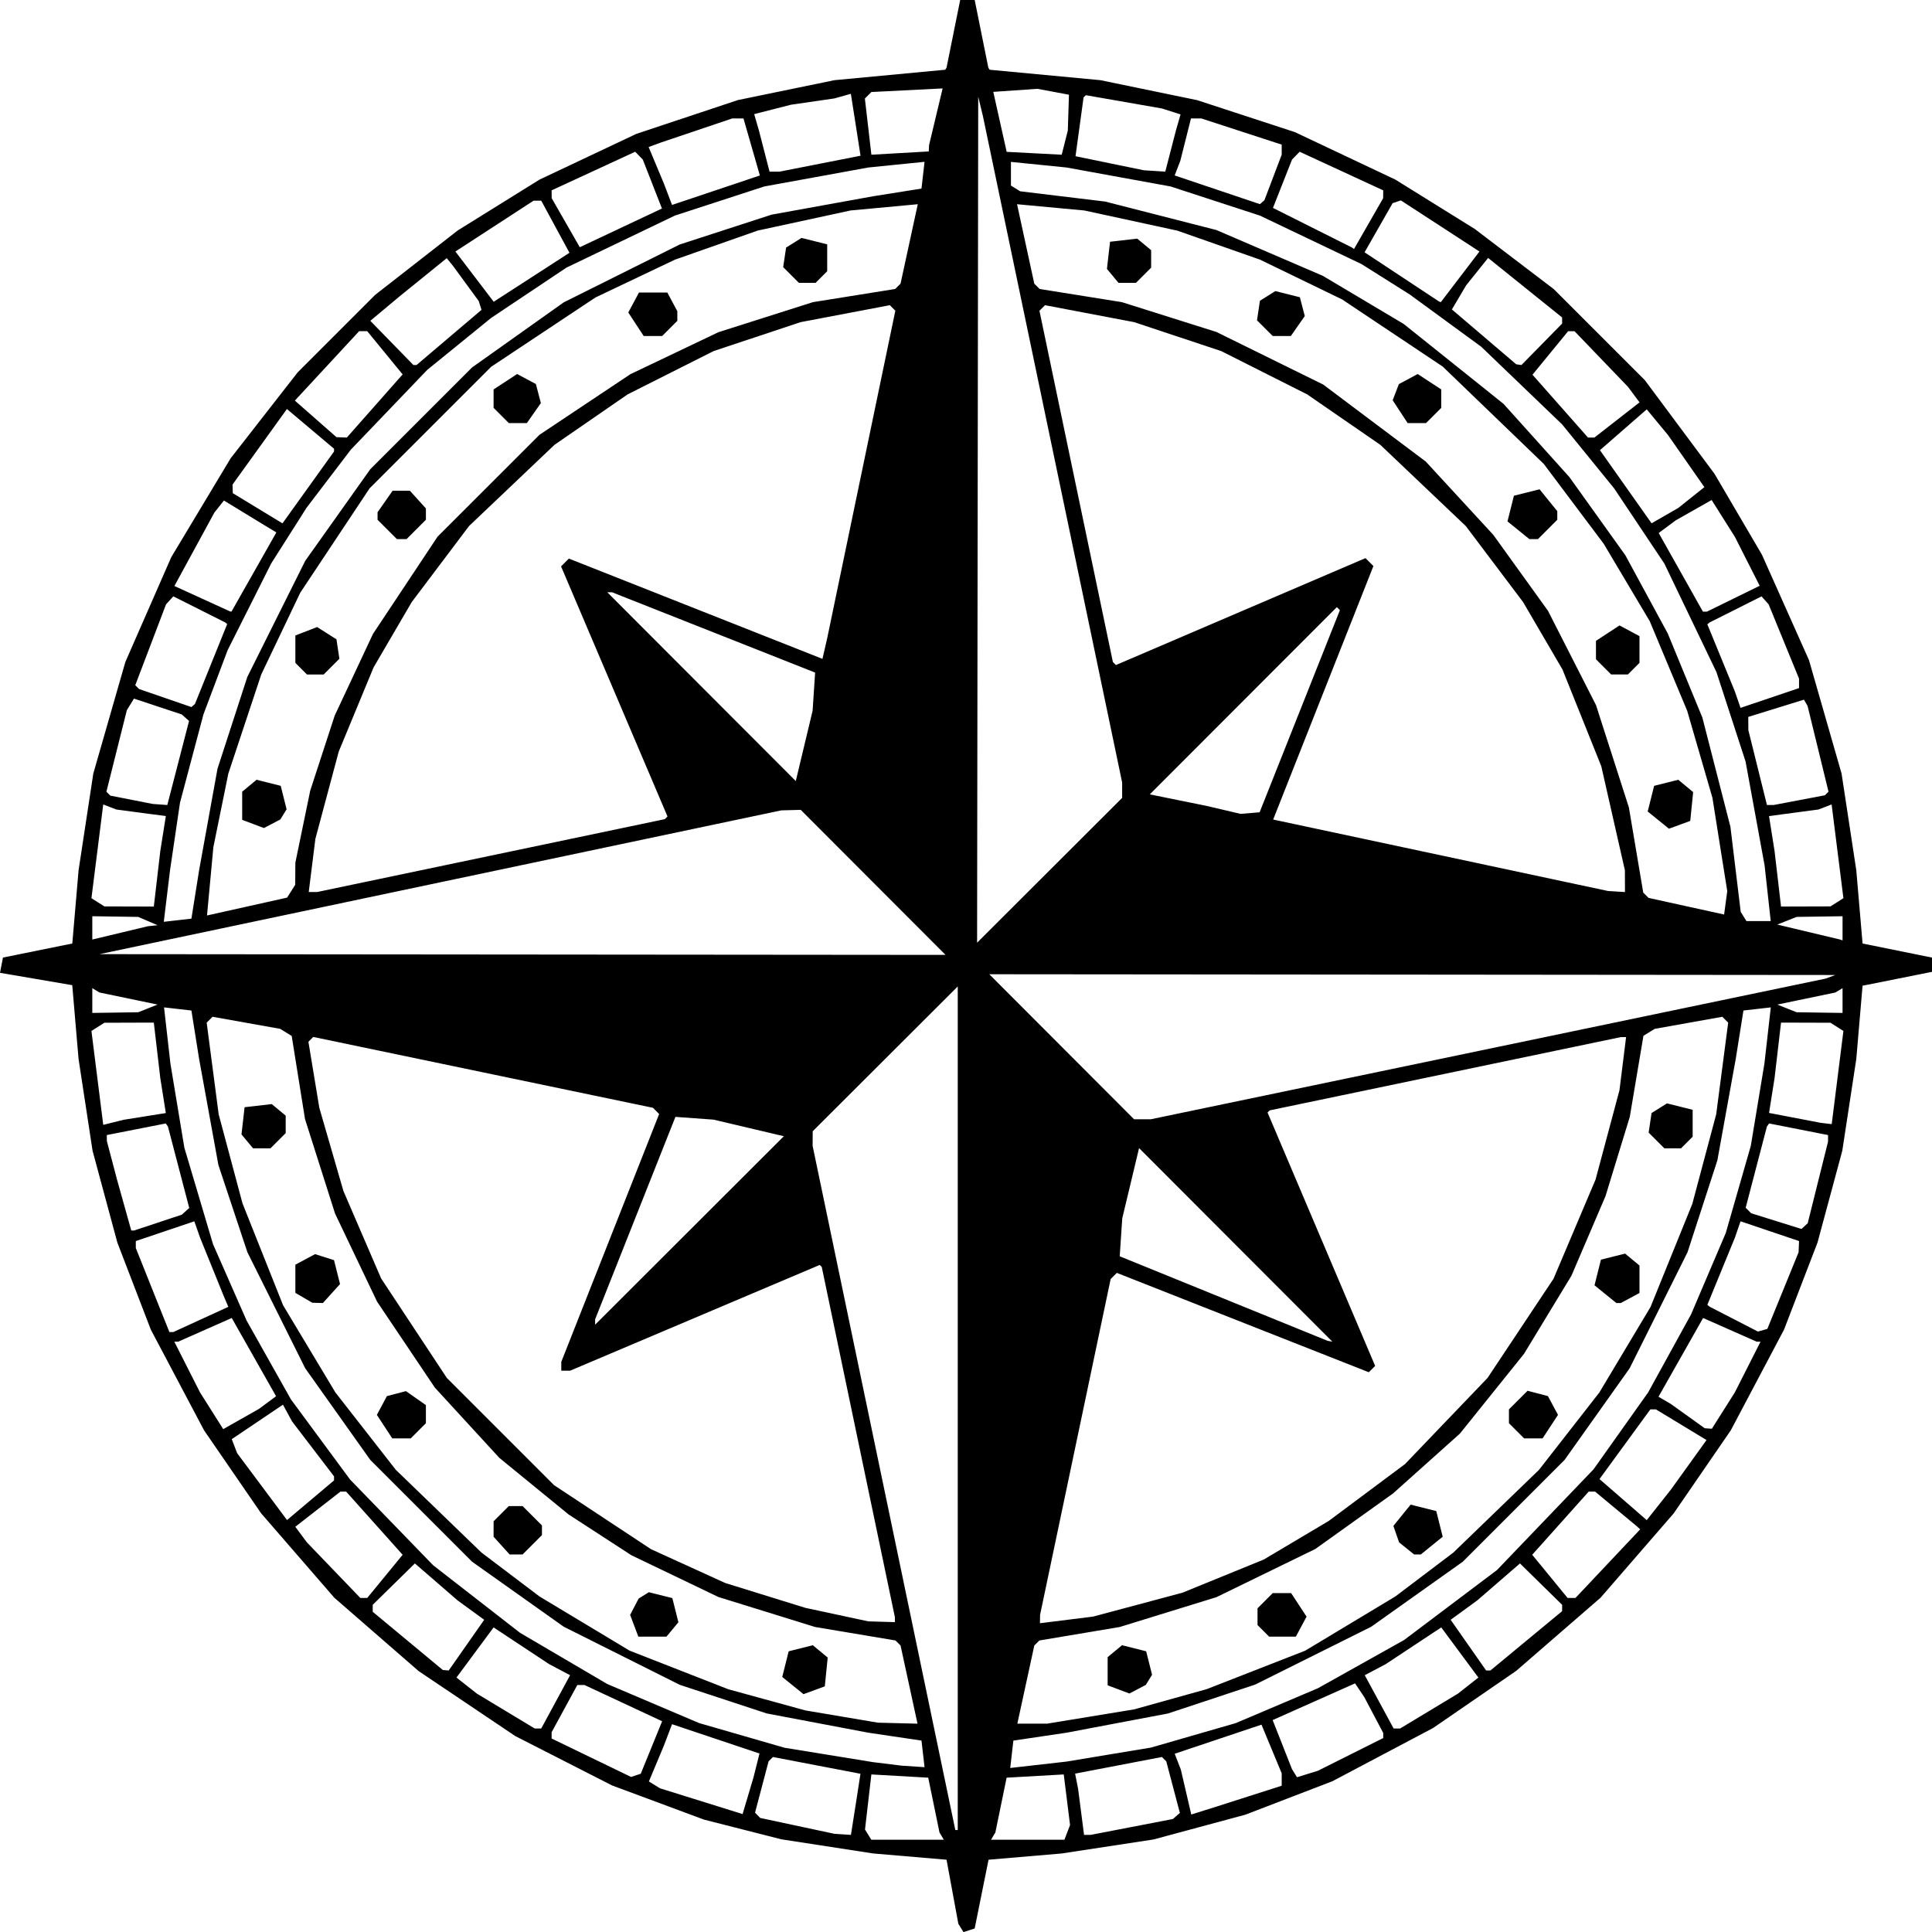 <?xml version="1.0" encoding="UTF-8" standalone="no"?>
<!-- Created with Inkscape (http://www.inkscape.org/) -->

<svg
   version="1.1"
   id="svg1099"
   width="399.589"
   height="399.606"
   viewBox="0 0 399.589 399.606"
   sodipodi:docname="Sekai logo.png"
   xmlns:inkscape="http://www.inkscape.org/namespaces/inkscape"
   xmlns:sodipodi="http://sodipodi.sourceforge.net/DTD/sodipodi-0.dtd"
   xmlns="http://www.w3.org/2000/svg"
   xmlns:svg="http://www.w3.org/2000/svg">
  <defs
     id="defs1103" />
  <sodipodi:namedview
     id="namedview1101"
     pagecolor="#505050"
     bordercolor="#eeeeee"
     borderopacity="1"
     inkscape:showpageshadow="0"
     inkscape:pageopacity="0"
     inkscape:pagecheckerboard="0"
     inkscape:deskcolor="#505050"
     showgrid="false" />
  <g
     inkscape:groupmode="layer"
     inkscape:label="Image"
     id="g1105"
     transform="translate(-49.911,-50.5)">
    <path
       style="fill:#000000"
       d="m 248.652,449.246 -0.531,-0.86 -1.22,-6.623 -1.22,-6.623 -7.59,-0.648 -7.59,-0.648 -9.494,-1.463 -9.494,-1.463 -8.006,-2.04 -8.006,-2.04 -9.5,-3.53 -9.5,-3.53 -10,-5.101 -10,-5.101 -10,-6.723 -10,-6.723 -8.724,-7.59 -8.724,-7.59 -7.564,-8.724 -7.564,-8.724 -5.904,-8.585 -5.904,-8.585 -5.506,-10.415 -5.506,-10.415 -3.461,-9 -3.461,-9 -2.564,-9.5 -2.564,-9.5 -1.449,-9.5 -1.449,-9.5 -0.651,-7.621 -0.651,-7.621 -7.471,-1.278 -7.471,-1.278 0.304,-1.578 0.304,-1.578 7.172,-1.452 7.172,-1.452 0.649,-7.572 0.649,-7.572 1.522,-10 1.522,-10 3.314,-11.538 3.314,-11.538 4.75,-10.845 4.75,-10.845 6.142,-10.226 6.142,-10.226 6.936,-8.89 6.936,-8.89 8.007,-8.007 8.007,-8.007 8.539,-6.662 8.539,-6.662 8.461,-5.259 8.461,-5.259 10,-4.724 10,-4.724 10.5,-3.498 10.5,-3.498 10,-2.06 10,-2.06 11.455,-1.079 11.455,-1.079 0.134,-0.212 0.134,-0.212 1.411,-7 1.411,-7 h 1.5 1.5 l 1.411,7 1.411,7 0.134,0.212 0.134,0.212 11.455,1.079 11.455,1.079 10,2.065 10,2.065 10.116,3.308 10.116,3.308 10.384,4.908 10.384,4.908 8.22,5.11 8.22,5.11 8.164,6.215 8.164,6.215 9.421,9.421 9.421,9.421 7.204,9.682 7.204,9.682 4.905,8.368 4.905,8.368 4.865,10.902 4.865,10.902 3.369,11.731 3.369,11.731 1.522,10 1.522,10 0.649,7.572 0.649,7.572 7.181,1.454 7.181,1.454 v 1.475 1.475 l -7.182,1.435 -7.182,1.435 -0.646,7.565 -0.646,7.565 -1.449,9.5 -1.449,9.5 -2.564,9.5 -2.564,9.5 -3.461,9 -3.461,9 -5.506,10.415 -5.506,10.415 -5.904,8.585 -5.904,8.585 -7.564,8.724 -7.564,8.724 -8.724,7.564 -8.724,7.564 -8.585,5.904 -8.585,5.904 -10.415,5.506 -10.415,5.506 -9,3.461 -9,3.461 -9.5,2.564 -9.5,2.564 -9.5,1.449 -9.5,1.449 -7.565,0.646 -7.565,0.646 -1.435,7.109 -1.435,7.109 -1.158,0.376 -1.158,0.376 z m -3.982,-18.996 -0.448,-0.75 -1.164,-5.664 -1.164,-5.664 -5.88,-0.336 -5.88,-0.336 -0.659,5.697 -0.659,5.697 0.651,1.053 0.651,1.053 h 7.5 7.5 z m 25.975,-0.766 0.582,-1.516 -0.652,-5.234 -0.652,-5.234 -5.908,0.336 -5.908,0.336 -1.164,5.664 -1.164,5.664 -0.448,0.75 -0.448,0.75 h 7.59 7.59 z m -44.148,-3.234 0.587,-3.75 0.397,-2.568 0.397,-2.568 -9.052,-1.735 -9.052,-1.735 -0.45,0.45 -0.45,0.45 -1.4,5.307 -1.4,5.307 0.534,0.547 0.534,0.546 7.679,1.641 7.679,1.641 1.705,0.109 L 225.909,430 Z M 284,428.361 l 8.5,-1.641 0.72,-0.63 0.72,-0.63 -1.407,-5.333 -1.407,-5.333 -0.45,-0.45 -0.45,-0.45 -8.976,1.721 -8.976,1.721 0.31,1.582 0.31,1.582 0.613,4.75 0.613,4.75 0.689,7.8e-4 0.689,7.7e-4 z M 248,341.762 V 254.525 L 233,269.5 l -15,14.975 -0.008,1.513 -0.008,1.512 14.758,70.75 14.758,70.75 0.25,3.7e-4 0.25,3.7e-4 v -87.237 z m -41.628,73.891 0.622,-2.477 -9.043,-3.033 -9.043,-3.033 -0.835,2.194 -0.835,2.194 -1.559,3.728 -1.559,3.728 1.141,0.705 1.141,0.705 8.549,2.667 8.549,2.667 1.125,-3.785 1.125,-3.785 z m 101.878,6.342 6.75,-2.159 v -1.285 -1.285 l -2.091,-5.032 -2.091,-5.032 -8.973,3.009 -8.973,3.009 0.635,1.639 0.635,1.639 1.078,4.646 1.078,4.646 2.602,-0.819 L 301.5,424.155 Z M 184.646,411.928 186.856,406.5 178.82,402.75 170.784,399 h -0.733 -0.733 l -2.659,4.885 L 164,408.771 v 0.651 0.651 l 8.219,3.974 8.219,3.974 0.999,-0.333 0.999,-0.333 z M 329.25,413.356 336,409.975 v -0.527 -0.527 l -1.961,-3.71 -1.961,-3.71 -0.952,-1.418 -0.952,-1.418 -8.522,3.797 -8.522,3.797 1.998,5.069 1.998,5.069 0.521,0.842 0.521,0.842 2.166,-0.672 2.166,-0.672 z M 240.816,413.25 240.5,410.5 l -5.5,-0.816 -5.5,-0.816 -10.5,-1.99 -10.5,-1.99 -9,-2.961 -9,-2.961 -12,-6.01 -12,-6.01 -9.477,-6.724 L 147.546,373.5 137.023,362.977 126.5,352.454 l -6.73,-9.477 -6.73,-9.477 -5.98,-12 -5.98,-12 -3,-9.026 -3,-9.026 -1.995,-10.974 -1.995,-10.974 -0.795,-5 -0.795,-5 -2.831,-0.324 -2.831,-0.324 0.661,5.824 0.661,5.824 1.44,8.686 1.44,8.686 2.965,9.98 2.965,9.98 3.475,7.904 3.475,7.904 4.585,8.153 4.585,8.153 6.109,8.276 6.109,8.276 8.596,8.872 8.596,8.872 8.984,6.983 8.984,6.983 9.016,5.294 9.016,5.294 9.5,4.04 9.5,4.04 8.841,2.554 8.841,2.554 9.159,1.488 9.159,1.488 3,0.369 3,0.369 2.316,0.15 2.316,0.15 z m 38.419,0.142 8.736,-1.448 8.764,-2.529 8.764,-2.529 8.5,-3.608 8.5,-3.608 8.916,-4.991 8.916,-4.991 9.601,-7.232 9.601,-7.232 9.983,-10.415 9.983,-10.415 5.642,-7.945 5.642,-7.945 4.44,-8.069 4.44,-8.069 3.595,-8.431 3.595,-8.431 2.585,-9 2.585,-9 1.407,-8.5 1.407,-8.5 0.661,-5.824 0.661,-5.824 -2.831,0.324 L 410.5,259.5 l -0.795,5 -0.795,5 -1.902,10.5 -1.902,10.5 -3.086,9.5 -3.086,9.5 -5.986,12 -5.986,12 -6.73,9.477 -6.73,9.477 -10.523,10.523 -10.523,10.523 -9.477,6.73 -9.477,6.73 -12,5.98 -12,5.98 -9,2.985 -9,2.985 -10.5,1.99 -10.5,1.99 -5.5,0.816 -5.5,0.816 -0.324,2.831 -0.324,2.831 5.824,-0.661 5.824,-0.661 z m -114.4,-10.904 2.986,-5.513 -2.161,-1.14 -2.161,-1.14 -5.75,-3.801 -5.75,-3.801 -3.84,5.185 -3.84,5.185 2.11,1.66 2.11,1.66 5.98,3.606 5.98,3.606 0.675,0.003 0.675,0.003 2.986,-5.513 z m 180.645,1.902 5.98,-3.606 2.11,-1.66 2.11,-1.66 -3.84,-5.185 -3.84,-5.185 -5.75,3.801 -5.75,3.801 -2.161,1.14 -2.161,1.14 2.986,5.513 2.986,5.513 0.675,-0.003 0.675,-0.003 5.98,-3.606 z m -107.556,-5.47 -1.754,-8.081 -0.522,-0.522 -0.522,-0.522 -8.313,-1.394 -8.313,-1.394 -10,-3.1 -10,-3.1 -9,-4.319 -9,-4.319 -6.498,-4.222 -6.498,-4.222 -7.164,-5.854 -7.164,-5.854 -6.662,-7.258 -6.662,-7.258 -5.977,-8.892 -5.977,-8.892 -4.345,-9.108 -4.345,-9.108 -3.108,-9.776 -3.108,-9.776 -1.376,-8.591 -1.376,-8.591 -1.19,-0.735 -1.19,-0.735 -6.994,-1.25 -6.994,-1.25 -0.608,0.608 -0.608,0.608 1.24,9.479 1.24,9.479 2.464,9.208 2.464,9.208 4.197,10.538 4.197,10.538 5.412,9.02 5.412,9.02 6.248,8 6.248,8 8.86,8.558 8.86,8.558 6,4.54 6,4.54 9.32,5.603 9.32,5.603 10.204,3.99 10.204,3.99 7.976,2.19 7.976,2.19 7.5,1.266 7.5,1.266 4.089,0.103 4.089,0.103 z m -24.026,0.2 -2.199,-1.781 0.666,-2.653 0.666,-2.653 2.498,-0.627 2.498,-0.627 1.538,1.276 1.538,1.276 -0.301,2.977 -0.301,2.977 -2.201,0.808 -2.201,0.808 z M 181.086,386.75 l -0.85,-2.25 0.887,-1.694 0.887,-1.694 1.051,-0.65 1.051,-0.65 2.428,0.609 2.428,0.609 0.627,2.498 0.627,2.498 -1.234,1.487 L 187.755,389 h -2.91 -2.91 z M 153.655,370.171 152,368.343 v -1.6 -1.6 l 1.571,-1.571 L 155.143,362 H 156.571 158 l 2,2 2,2 v 1 1 l -2,2 -2,2 h -1.345 -1.345 z m -24.203,-24.604 -1.594,-2.433 1.039,-1.942 1.039,-1.942 1.967,-0.514 1.967,-0.514 2.065,1.446 2.065,1.446 v 1.872 1.872 l -1.571,1.571 L 134.857,348 h -1.906 -1.906 z M 112.75,318.92 111,317.901 v -2.915 -2.915 l 2.038,-1.091 2.038,-1.091 1.96,0.622 1.96,0.622 0.621,2.474 0.621,2.474 -1.774,1.96 -1.774,1.96 -1.095,-0.03 -1.095,-0.03 -1.75,-1.019 z m -11.7,-32.359 -1.195,-1.44 0.322,-2.81 L 100.5,279.5 l 2.81,-0.322 2.81,-0.322 1.44,1.195 1.44,1.195 v 1.806 1.806 l -1.571,1.571 L 105.857,288 h -1.806 -1.806 z M 275.5,405.517 l 9,-1.475 7.5,-2.092 7.5,-2.092 10.18,-3.978 10.18,-3.978 9.32,-5.603 9.32,-5.603 6,-4.54 6,-4.54 8.86,-8.558 8.86,-8.558 6.241,-8 6.241,-8 5.288,-8.838 5.288,-8.838 4.322,-10.662 4.322,-10.662 2.471,-9.265 2.471,-9.265 1.24,-9.479 1.24,-9.479 -0.608,-0.608 -0.608,-0.608 -6.994,1.25 -6.994,1.25 -1.161,0.718 -1.161,0.718 -1.413,8.385 -1.413,8.385 -2.513,8.202 -2.513,8.202 -3.516,8.214 -3.516,8.214 -4.907,8.084 -4.907,8.084 -6.629,8.249 -6.629,8.249 -6.909,6.185 -6.909,6.185 -8.044,5.75 -8.044,5.75 -10.228,4.983 -10.228,4.983 -10,3.085 -10,3.085 -8.313,1.394 -8.313,1.394 -0.522,0.522 -0.522,0.522 -1.754,8.081 -1.754,8.081 3.089,-0.004 3.089,-0.004 9,-1.475 z m 5.75,-5.603 -2.25,-0.85 v -2.91 -2.91 l 1.487,-1.234 1.487,-1.234 2.498,0.627 2.498,0.627 0.609,2.428 0.609,2.428 -0.65,1.051 -0.65,1.051 -1.694,0.887 -1.694,0.887 z M 311.2,387.8 310,386.6 v -1.729 -1.729 l 1.571,-1.571 L 313.143,380 h 1.906 1.906 l 1.594,2.433 1.594,2.433 -1.106,2.067 L 317.93,389 H 315.165 312.4 Z m 29.631,-17.05 -1.551,-1.25 -0.59,-1.701 -0.59,-1.701 1.781,-2.2 1.781,-2.2 2.653,0.666 2.653,0.666 0.666,2.653 0.666,2.653 -2.262,1.831 L 343.778,372 h -0.698 -0.698 z M 363.571,346.429 362,344.857 V 343.429 342 l 1.926,-1.926 1.926,-1.926 2.106,0.551 2.106,0.551 1.039,1.942 1.039,1.942 -1.594,2.433 L 368.954,348 h -1.906 -1.906 z m 18.389,-28.26 -2.262,-1.831 0.666,-2.653 0.666,-2.653 2.498,-0.627 2.498,-0.627 1.487,1.234 1.487,1.234 v 2.842 2.842 l -1.934,1.035 L 385.131,320 h -0.455 -0.455 z m 10.558,-31.793 -1.625,-1.625 0.303,-2.023 0.303,-2.023 1.595,-0.999 1.595,-0.999 2.655,0.666 2.655,0.666 v 2.781 2.781 l -1.2,1.2 -1.2,1.2 h -1.729 -1.729 z M 146.386,390.758 l 3.67,-5.242 -2.752,-2.005 -2.752,-2.005 -4.417,-3.823 -4.417,-3.823 -4.359,4.278 L 127,382.416 v 0.723 0.723 l 7.25,6.02 7.25,6.02 0.608,0.049 0.608,0.049 3.67,-5.242 z M 365.584,389.865 373,383.731 v -0.657 -0.657 l -4.359,-4.278 -4.359,-4.278 -4.417,3.823 -4.417,3.823 -2.752,2.005 -2.752,2.005 3.67,5.242 3.67,5.242 h 0.442 0.442 z M 235,385.491 v -0.509 l -7.564,-36.221 -7.564,-36.221 -0.21,-0.21 -0.21,-0.21 -25.819,10.941 L 167.814,334 H 166.907 166 v -0.915 -0.915 l 10.12,-25.631 10.12,-25.631 -0.643,-0.643 -0.643,-0.643 -35.129,-7.327 -35.129,-7.327 -0.498,0.498 -0.498,0.498 1.128,6.833 1.128,6.833 2.493,8.604 2.493,8.604 3.897,9.038 3.897,9.038 6.797,10.292 6.797,10.292 11.084,11.084 11.084,11.084 10.03,6.623 10.03,6.623 7.671,3.496 7.671,3.496 8.299,2.573 8.299,2.573 6.5,1.395 6.5,1.395 2.75,0.08 L 235,386 Z m 50.24,-3.108 9.242,-2.473 8.4,-3.425 8.4,-3.425 6.726,-3.996 6.726,-3.996 7.883,-5.878 7.883,-5.878 8.535,-8.906 8.535,-8.906 6.824,-10.259 6.824,-10.259 4.348,-10.26 4.348,-10.26 2.471,-9.233 2.471,-9.233 0.687,-5.499 L 386.23,265 h -0.545 -0.545 l -36.314,7.578 -36.314,7.578 -0.22,0.22 -0.22,0.22 L 323.2,306.8 l 11.129,26.205 -0.656,0.656 -0.656,0.656 -26.058,-10.276 -26.058,-10.276 -0.639,0.639 -0.639,0.639 -7.299,34.728 -7.299,34.728 -0.012,0.865 -0.012,0.865 5.499,-0.687 5.499,-0.687 9.242,-2.473 z m -155.714,-5.849 3.66,-4.466 -5.843,-6.533 -5.843,-6.533 -0.586,-5.5e-4 -0.586,-5.6e-4 -4.671,3.639 -4.671,3.639 1.198,1.611 1.198,1.611 5.527,5.75 5.527,5.75 h 0.714 0.714 z m 252.925,-2.629 6.693,-7.095 -0.322,-0.297 -0.322,-0.297 -4.345,-3.608 -4.345,-3.608 -0.655,5.6e-4 -0.655,5.5e-4 -5.843,6.533 -5.843,6.533 3.66,4.466 L 374.134,381 h 0.812 0.812 z M 119,356.268 v -0.419 l -4.336,-5.674 -4.336,-5.674 -0.947,-1.737 -0.947,-1.737 -5.294,3.565 -5.294,3.565 0.556,1.448 0.556,1.448 5.159,6.917 5.159,6.917 4.862,-4.1 L 119,356.687 Z m 280.183,-2.805 3.683,-5.122 -5.231,-3.171 L 392.403,342 h -0.579 -0.579 l -5.258,7.206 -5.258,7.206 4.885,4.247 4.885,4.247 2.5,-3.161 2.5,-3.161 z m -293.929,-12.886 1.754,-1.302 -4.583,-8.089 -4.583,-8.089 -5.545,2.452 L 86.751,328 h -0.392 -0.392 l 2.653,5.236 2.653,5.236 2.403,3.806 2.403,3.806 3.711,-2.103 3.711,-2.103 z m 301.097,1.66 2.376,-3.764 2.653,-5.236 2.653,-5.236 h -0.392 -0.392 l -5.545,-2.452 -5.545,-2.452 -4.614,8.143 -4.614,8.143 1.284,0.752 1.284,0.752 3.5,2.508 3.5,2.508 0.737,0.049 0.737,0.049 2.376,-3.764 z M 305.491,307.978 285.5,287.956 l -1.74,7.272 -1.74,7.272 -0.26,3.918 -0.26,3.918 21.5,8.742 21.5,8.742 0.491,0.09 0.491,0.09 -19.991,-20.022 z m -214.044,15.418 5.688,-2.604 -0.487,-1.146 -0.487,-1.146 -2.431,-6 -2.431,-6 -0.599,-1.701 -0.599,-1.701 -6.05,2.043 L 78,307.184 v 0.719 0.719 l 2.572,6.44 2.572,6.44 0.903,2.25 0.903,2.25 h 0.404 0.404 z m 327.229,-5.97 3.231,-7.926 0.047,-1.158 0.047,-1.158 -6.05,-2.043 -6.05,-2.043 -0.586,1.701 -0.586,1.701 -2.845,6.936 -2.845,6.936 0.231,0.192 0.231,0.192 5,2.573 5,2.573 0.972,-0.275 0.972,-0.275 z M 204.767,283.786 197.5,282.072 193.554,281.786 189.608,281.5 181.304,302.434 173,323.369 v 0.556 0.556 L 192.517,304.99 212.033,285.5 Z M 82.572,303.367 87.5,301.734 88.276,301.041 89.053,300.347 86.849,291.924 84.645,283.5 84.42,283.181 84.194,282.861 78.097,284.061 72,285.26 l 0.006,0.62 0.006,0.62 1.054,4 1.054,4 1.469,5.25 1.469,5.25 h 0.294 0.294 l 4.928,-1.633 z M 425.895,295.06 428,286.619 v -0.68 -0.679 l -6.097,-1.2 -6.097,-1.2 -0.225,0.319 -0.225,0.319 -2.197,8.397 -2.197,8.397 0.572,0.572 0.572,0.572 5.198,1.625 5.198,1.625 0.645,-0.594 0.645,-0.594 z M 79.855,281.403 84.209,280.711 83.638,277.105 83.066,273.5 82.395,267.75 81.725,262 76.612,262.015 71.5,262.031 l -1.339,0.849 -1.339,0.849 1.222,9.711 1.222,9.711 2.117,-0.527 2.117,-0.527 4.355,-0.692 z m 350.111,-8.039 1.213,-9.636 -1.339,-0.849 -1.339,-0.849 -5.112,-0.015 -5.112,-0.015 -0.671,5.75 -0.671,5.75 -0.569,3.592 -0.569,3.592 5.353,1.026 5.353,1.026 1.127,0.131 1.127,0.131 1.213,-9.636 z m -72.263,-5.914 69.797,-14.55 1,-0.372 1,-0.372 -87.487,-0.079 L 254.525,252 269.5,267 l 14.975,15 h 1.715 1.715 z M 80.5,259.065 l 2,-0.794 -6,-1.247 -6,-1.247 -0.75,-0.448 L 69,254.882 V 257.441 260 l 4.75,-0.07 4.75,-0.07 2,-0.794 z M 431,257.441 v -2.559 l -0.75,0.448 -0.75,0.448 -6,1.247 -6,1.247 2,0.794 2,0.794 4.75,0.07 4.75,0.07 v -2.559 z M 230.5,233 l -14.975,-15 -2.013,0.053 -2.013,0.053 -70.5,14.869 -70.5,14.869 87.487,0.077 87.487,0.077 z m -149,8.965 1,-0.106 -2,-0.859 -2,-0.859 -4.75,-0.07 L 69,240 v 2.41 2.41 l 5.75,-1.374 5.75,-1.374 z M 282,213.93 v -1.595 L 267.601,143.418 253.202,74.5 l -0.485,-2 -0.485,-2 -0.116,87.487 L 252,245.475 267,230.5 282,215.525 Z M 431,242.5 V 240 l -4.75,0.07 -4.75,0.07 -2,0.793 -2,0.793 6.5,1.548 6.5,1.548 0.25,0.088 0.25,0.088 v -2.5 z m -340.705,-7 0.795,-5 1.902,-10.5 1.902,-10.5 3.086,-9.5 3.086,-9.5 5.986,-12 5.986,-12 6.73,-9.477 6.73,-9.477 10.523,-10.523 10.523,-10.523 9.477,-6.73 9.477,-6.73 12,-5.986 12,-5.986 9.5,-3.086 9.5,-3.086 10.5,-1.902 10.5,-1.902 5,-0.795 5,-0.795 0.318,-2.767 0.318,-2.767 -5.818,0.588 -5.818,0.588 -10.755,1.96 -10.755,1.96 -9.245,3.011 -9.245,3.011 -11.209,5.379 -11.209,5.379 -7.791,5.204 -7.791,5.204 -6.615,5.378 -6.615,5.378 -7.899,8.247 -7.899,8.247 -4.572,6 -4.572,6 -3.663,5.767 -3.663,5.767 -4.506,8.971 -4.506,8.971 -2.5,6.641 -2.5,6.641 -2.423,9.12 -2.423,9.12 -1.033,7 -1.033,7 -0.645,5.326 -0.645,5.326 2.854,-0.326 L 89.5,240.5 Z m 325.216,-0.25 -0.633,-5.75 -1.97,-10.755 -1.97,-10.755 -3.011,-9.245 -3.011,-9.245 -5.379,-11.209 -5.379,-11.209 -5.204,-7.791 -5.204,-7.791 -5.378,-6.615 -5.378,-6.615 -8.362,-8.028 -8.362,-8.028 -7.385,-5.399 -7.385,-5.399 -5,-3.151 -5,-3.151 -10.5,-5.01 -10.5,-5.01 -9.245,-3.016 -9.245,-3.016 L 281.255,87.103 270.5,85.143 264.75,84.563 259,83.983 v 2.45 2.45 l 0.954,0.59 0.954,0.59 8.796,1.064 8.796,1.064 11.5,2.944 11.5,2.944 11,4.734 11,4.734 8.366,4.978 8.366,4.978 10.324,8.262 10.324,8.262 6.809,7.569 6.809,7.569 5.791,8.09 5.791,8.09 4.38,8.078 4.38,8.078 3.586,8.712 3.586,8.712 2.898,11.288 2.898,11.288 1.064,8.796 1.064,8.796 0.59,0.954 0.59,0.954 h 2.513 2.513 z m -305.383,-0.424 0.841,-1.326 0.015,-2.292 0.015,-2.292 1.538,-7.448 1.538,-7.448 2.532,-7.76 2.532,-7.76 3.956,-8.444 3.956,-8.444 6.679,-10.056 6.679,-10.056 10.545,-10.539 10.545,-10.539 9.392,-6.262 9.392,-6.262 9.108,-4.345 9.108,-4.345 9.776,-3.108 9.776,-3.108 8.507,-1.362 8.507,-1.362 0.552,-0.552 0.552,-0.552 1.782,-8.213 1.782,-8.213 -6.955,0.646 -6.955,0.646 -9.606,2.081 -9.606,2.081 -8.557,3.008 -8.557,3.008 -8.212,3.906 -8.212,3.906 -10.788,7.169 -10.788,7.169 -12.57,12.57 -12.57,12.57 -7.169,10.788 -7.169,10.788 -4.036,8.457 -4.036,8.457 -3.406,10.255 -3.406,10.255 -1.548,7.612 -1.548,7.612 -0.656,7.06 -0.656,7.06 8.28,-1.846 8.28,-1.846 0.841,-1.326 z M 102.25,220.914 100,220.064 v -2.91 -2.91 l 1.487,-1.234 1.487,-1.234 2.498,0.627 2.498,0.627 0.609,2.428 0.609,2.428 -0.65,1.051 -0.65,1.051 -1.694,0.887 -1.694,0.887 z M 112.2,188.8 111,187.6 v -2.832 -2.832 l 2.25,-0.873 2.25,-0.873 2,1.269 2,1.269 0.303,2.011 0.303,2.011 -1.625,1.625 L 116.857,190 H 115.129 113.4 Z M 130,160 l -2,-2 v -0.777 -0.777 l 1.557,-2.223 L 131.113,152 h 1.788 1.788 l 1.655,1.829 L 138,155.657 V 156.829 158 l -2,2 -2,2 h -1 -1 z M 153.571,136.429 152,134.857 v -1.906 -1.906 l 2.433,-1.594 2.433,-1.594 1.942,1.039 1.942,1.039 0.514,1.967 0.514,1.967 -1.446,2.065 L 158.887,138 h -1.872 -1.872 z m 27.881,-18.862 -1.594,-2.433 1.106,-2.067 L 182.07,111 H 185 h 2.93 l 1.035,1.934 1.035,1.934 v 0.994 0.994 l -1.571,1.571 L 186.857,120 h -1.906 -1.906 z m 32.066,-10.192 -1.625,-1.625 0.303,-2.023 0.303,-2.023 1.595,-0.999 1.595,-0.999 2.655,0.666 2.655,0.666 v 2.781 2.781 l -1.2,1.2 -1.2,1.2 h -1.729 -1.729 z m 192.1,117.781 -1.532,-9.657 -2.609,-8.992 -2.609,-8.992 -3.873,-9.27 -3.873,-9.27 -4.764,-8.009 -4.764,-8.009 -6.194,-8.253 -6.194,-8.253 -10.455,-10.07 -10.455,-10.07 -10.398,-6.94 -10.398,-6.94 -8.5,-4.119 -8.5,-4.119 -8.557,-3 -8.557,-3 -9.606,-2.081 -9.606,-2.081 -6.955,-0.646 -6.955,-0.646 1.782,8.213 1.782,8.213 0.552,0.552 0.552,0.552 8.507,1.362 8.507,1.362 9.776,3.084 9.776,3.084 11.044,5.439 11.044,5.439 10.606,7.963 10.606,7.963 6.982,7.578 6.982,7.578 5.657,7.857 5.657,7.857 4.966,9.754 4.966,9.754 3.399,10.58 3.399,10.58 1.484,8.804 1.484,8.804 0.551,0.551 0.551,0.551 7.812,1.718 7.812,1.718 0.325,-2.417 0.325,-2.417 z m -12.721,-5.038 -2.199,-1.781 0.666,-2.653 0.666,-2.653 2.498,-0.627 2.498,-0.627 1.538,1.276 1.538,1.276 -0.301,2.977 -0.301,2.977 -2.201,0.808 -2.201,0.808 z M 381.571,188.429 380,186.857 v -1.906 -1.906 l 2.433,-1.594 2.433,-1.594 2.067,1.106 2.067,1.106 v 2.765 2.765 l -1.2,1.2 -1.2,1.2 h -1.729 -1.729 z m -17.611,-28.26 -2.262,-1.831 0.666,-2.653 0.666,-2.653 2.653,-0.666 2.653,-0.666 1.831,2.262 L 372,156.222 V 157.111 158 l -2,2 -2,2 h -0.889 -0.889 z m -24.46,-24.528 -1.546,-2.359 0.64,-1.669 0.64,-1.669 1.949,-1.043 1.949,-1.043 2.433,1.594 2.433,1.594 v 1.906 1.906 l -1.571,1.571 L 344.857,138 h -1.906 -1.906 z m -27.982,-17.266 -1.625,-1.625 0.303,-2.023 0.303,-2.023 1.595,-0.999 1.595,-0.999 2.535,0.636 2.535,0.636 0.509,1.946 0.509,1.946 -1.446,2.065 L 316.887,120 h -1.872 -1.872 z m -31.468,-10.815 -1.195,-1.44 0.322,-2.81 L 279.5,100.5 l 2.81,-0.322 2.81,-0.322 1.44,1.195 1.44,1.195 v 1.806 1.806 l -1.571,1.571 L 284.857,109 h -1.806 -1.806 z M 82.395,232.25 l 0.671,-5.75 0.572,-3.607 0.572,-3.607 -5.117,-0.679 -5.117,-0.679 -1.357,-0.521 -1.357,-0.521 -1.22,9.693 -1.22,9.693 1.339,0.849 1.339,0.849 5.112,0.015 5.112,0.015 0.671,-5.75 z m 347.444,4.87 1.339,-0.849 -1.22,-9.693 -1.22,-9.693 -1.357,0.521 -1.357,0.521 -5.117,0.679 -5.117,0.679 0.572,3.607 0.572,3.607 0.671,5.75 0.671,5.75 5.112,-0.015 5.112,-0.015 1.339,-0.849 z m -278.384,-9.659 35.955,-7.538 0.279,-0.279 0.279,-0.279 -11.007,-25.86 -11.007,-25.86 0.807,-0.807 0.807,-0.807 26.224,10.371 26.224,10.371 0.49,-2.136 0.49,-2.136 7.047,-33.87 7.047,-33.87 -0.57,-0.57 -0.57,-0.57 -9.227,1.754 -9.227,1.754 -9,2.994 -9,2.994 -8.887,4.476 -8.887,4.476 -7.562,5.215 -7.562,5.215 -8.84,8.401 -8.84,8.401 -5.925,7.862 -5.925,7.862 -3.946,6.756 -3.946,6.756 -3.602,8.703 -3.603,8.703 -2.416,9.029 -2.416,9.029 -0.687,5.499 -0.687,5.499 0.865,-3.2e-4 0.865,-3.1e-4 z m 234.536,5.289 -0.009,-2.25 -2.441,-10.761 -2.441,-10.761 -4.011,-9.999 -4.011,-9.999 -4.075,-6.977 -4.075,-6.977 -5.925,-7.862 -5.925,-7.862 -8.84,-8.401 -8.84,-8.401 -7.562,-5.215 -7.562,-5.215 -8.887,-4.476 -8.887,-4.476 -9,-2.994 -9,-2.994 -9.227,-1.754 -9.227,-1.754 -0.575,0.575 -0.575,0.575 7.596,36.326 7.596,36.326 0.313,0.313 0.313,0.313 25.809,-11.058 25.809,-11.058 0.82,0.82 0.82,0.82 -10.368,26.214 L 313.236,220 l 0.132,0.03 0.132,0.03 34.5,7.362 34.5,7.362 1.75,0.108 L 386,235 l -0.009,-2.25 z m -67.255,-35.149 8.3,-20.899 -0.315,-0.315 -0.315,-0.315 -19.344,19.363 -19.344,19.363 5.89,1.195 5.89,1.195 3.5,0.822 3.5,0.822 1.968,-0.167 1.968,-0.167 z m -231.972,10.704 2.248,-8.694 -0.756,-0.673 -0.756,-0.673 -4.939,-1.637 -4.939,-1.637 -0.735,1.189 -0.735,1.189 -2.117,8.44 -2.117,8.44 0.403,0.403 0.403,0.403 4.388,0.862 4.388,0.862 1.508,0.11 1.508,0.11 z m 335.273,7.687 5.31,-1.007 0.374,-0.374 0.374,-0.374 -2.166,-8.869 -2.166,-8.869 -0.375,-0.644 -0.375,-0.644 -5.757,1.781 -5.757,1.781 0.009,1.363 0.009,1.363 1.924,7.75 1.924,7.75 h 0.681 0.681 l 5.31,-1.007 z M 218.24,193.554 218.5,189.608 197.505,181.304 176.511,173 h -0.496 -0.496 l 19.49,19.522 19.49,19.522 1.74,-7.272 1.74,-7.272 z m -124.672,-5.721 3.333,-8.266 -0.2,-0.163 L 96.5,179.241 l -5.372,-2.699 -5.372,-2.699 -0.753,0.828 -0.753,0.828 -3.181,8.361 -3.181,8.361 0.395,0.395 0.395,0.395 5.41,1.865 5.41,1.865 0.367,-0.322 0.367,-0.322 z M 422,191.839 v -0.978 l -3.143,-7.68 -3.143,-7.68 -0.736,-0.828 -0.736,-0.828 -5.372,2.699 -5.372,2.699 -0.231,0.194 -0.231,0.194 2.845,6.936 2.845,6.936 0.586,1.701 0.586,1.701 6.05,-2.043 L 422,192.816 Z m -319.572,-23.03 4.641,-8.191 -1.284,-0.774 -1.284,-0.774 -4.137,-2.524 -4.137,-2.524 -0.984,1.239 -0.984,1.239 -4.138,7.602 -4.138,7.602 5.759,2.629 5.759,2.629 0.143,0.019 0.143,0.019 4.641,-8.191 z m 305.979,5.518 5.451,-2.673 -2.565,-5.063 -2.565,-5.063 -2.403,-3.806 -2.403,-3.806 -3.711,2.103 -3.711,2.103 -1.763,1.309 -1.763,1.309 4.572,8.13 4.572,8.13 h 0.418 0.418 z M 119,143.596 v -0.283 l -4.873,-4.109 -4.873,-4.109 -5.627,7.815 -5.627,7.815 0.031,0.888 0.031,0.888 5.136,3.121 5.136,3.121 5.332,-7.432 5.332,-7.432 v -0.283 z m 280.725,9.807 2.694,-2.148 -3.751,-5.377 -3.751,-5.377 -2.208,-2.668 -2.208,-2.668 -4.84,4.223 -4.84,4.223 5.34,7.561 5.34,7.561 2.765,-1.591 2.765,-1.591 z m -272.309,-18.935 5.771,-6.533 -3.661,-4.467 L 125.866,119 h -0.839 -0.839 l -6.646,7.178 -6.646,7.178 4.302,3.779 4.302,3.779 1.072,0.043 1.072,0.043 5.771,-6.533 z m 256.927,2.894 4.671,-3.639 -1.198,-1.611 -1.198,-1.611 -5.527,-5.75 -5.527,-5.75 h -0.661 -0.661 l -3.686,4.499 -3.686,4.499 5.743,6.501 5.743,6.501 h 0.658 0.658 z M 142.78,120.292 149.5,114.584 l -0.29,-0.911 -0.289,-0.911 -2.655,-3.631 -2.655,-3.631 -0.654,-0.799 -0.654,-0.799 -4.901,3.968 -4.901,3.968 -3,2.509 -3,2.509 4.458,4.572 4.458,4.572 h 0.322 0.322 z M 368.792,121.712 373,117.424 v -0.631 -0.631 l -7.653,-6.156 -7.653,-6.156 -2.267,2.825 -2.267,2.825 -1.479,2.5 -1.479,2.5 6.649,5.671 6.649,5.671 0.542,0.079 0.542,0.079 4.208,-4.288 z M 164.77,97.392 161.85,92 h -0.788 -0.788 l -8.087,5.26 -8.087,5.26 3.962,5.195 3.962,5.195 7.834,-5.064 7.834,-5.064 z m 187.134,10.368 3.995,-5.24 -8.125,-5.285 -8.125,-5.285 -0.852,0.284 -0.852,0.284 -2.902,5.082 -2.902,5.082 7.679,5.075 7.679,5.075 0.204,0.084 0.204,0.084 3.995,-5.24 z M 184.84,88.563 182.857,83.5 l -0.786,-0.807 -0.786,-0.807 -8.643,3.993 -8.643,3.993 0.009,0.815 0.009,0.815 2.906,5.066 2.906,5.066 8.496,-4.003 8.496,-4.003 -1.983,-5.063 z M 332.97,96.75 l 3.011,-5.25 0.009,-0.815 0.009,-0.815 -8.643,-3.993 -8.643,-3.993 -0.787,0.807 -0.787,0.807 -1.973,5 -1.973,5 8.153,4.089 8.153,4.089 0.23,0.161 0.23,0.161 3.011,-5.25 z M 206.599,85.149 206.128,83.5 204.905,79.25 203.683,75 h -1.167 -1.167 l -7.425,2.507 -7.425,2.507 -1.217,0.449 -1.217,0.449 1.586,3.794 1.586,3.794 0.835,2.194 0.835,2.194 9.081,-3.046 9.081,-3.046 z M 313.212,87.204 314.998,82.5 314.999,81.456 315,80.412 306.69,77.706 298.381,75 h -1.072 -1.072 l -1.101,4.371 -1.101,4.371 -0.585,1.523 -0.585,1.523 8.817,2.969 8.816,2.969 0.463,-0.409 0.463,-0.409 z m -93.696,-2.85 8.375,-1.646 -0.404,-2.604 -0.404,-2.604 -0.597,-3.8 -0.597,-3.8 -1.695,0.477 -1.695,0.477 -4.5,0.654 -4.5,0.654 -3.801,0.972 -3.801,0.972 0.491,1.698 0.491,1.698 1.098,4.25 1.098,4.25 h 1.032 1.032 z m 72.505,-2.604 1.098,-4.25 0.482,-1.669 0.482,-1.669 -1.931,-0.613 -1.931,-0.613 -7.86,-1.373 -7.86,-1.373 -0.24,0.228 -0.24,0.228 -0.832,6.083 -0.832,6.083 7.072,1.453 7.072,1.453 2.211,0.141 L 290.923,86 Z m -49.985,-0.589 0.036,-0.661 1.399,-5.856 1.399,-5.856 -7.367,0.372 -7.367,0.372 -0.673,0.673 -0.673,0.673 0.672,5.811 0.672,5.811 5.933,-0.339 5.933,-0.339 0.036,-0.661 z M 270.882,73.795 271,70.091 l -3.253,-0.61 -3.253,-0.61 -4.572,0.315 -4.572,0.315 1.383,6.202 1.383,6.202 5.692,0.298 L 269.5,82.5 l 0.632,-2.5 0.632,-2.5 z"
       id="path1584" />
  </g>
</svg>
